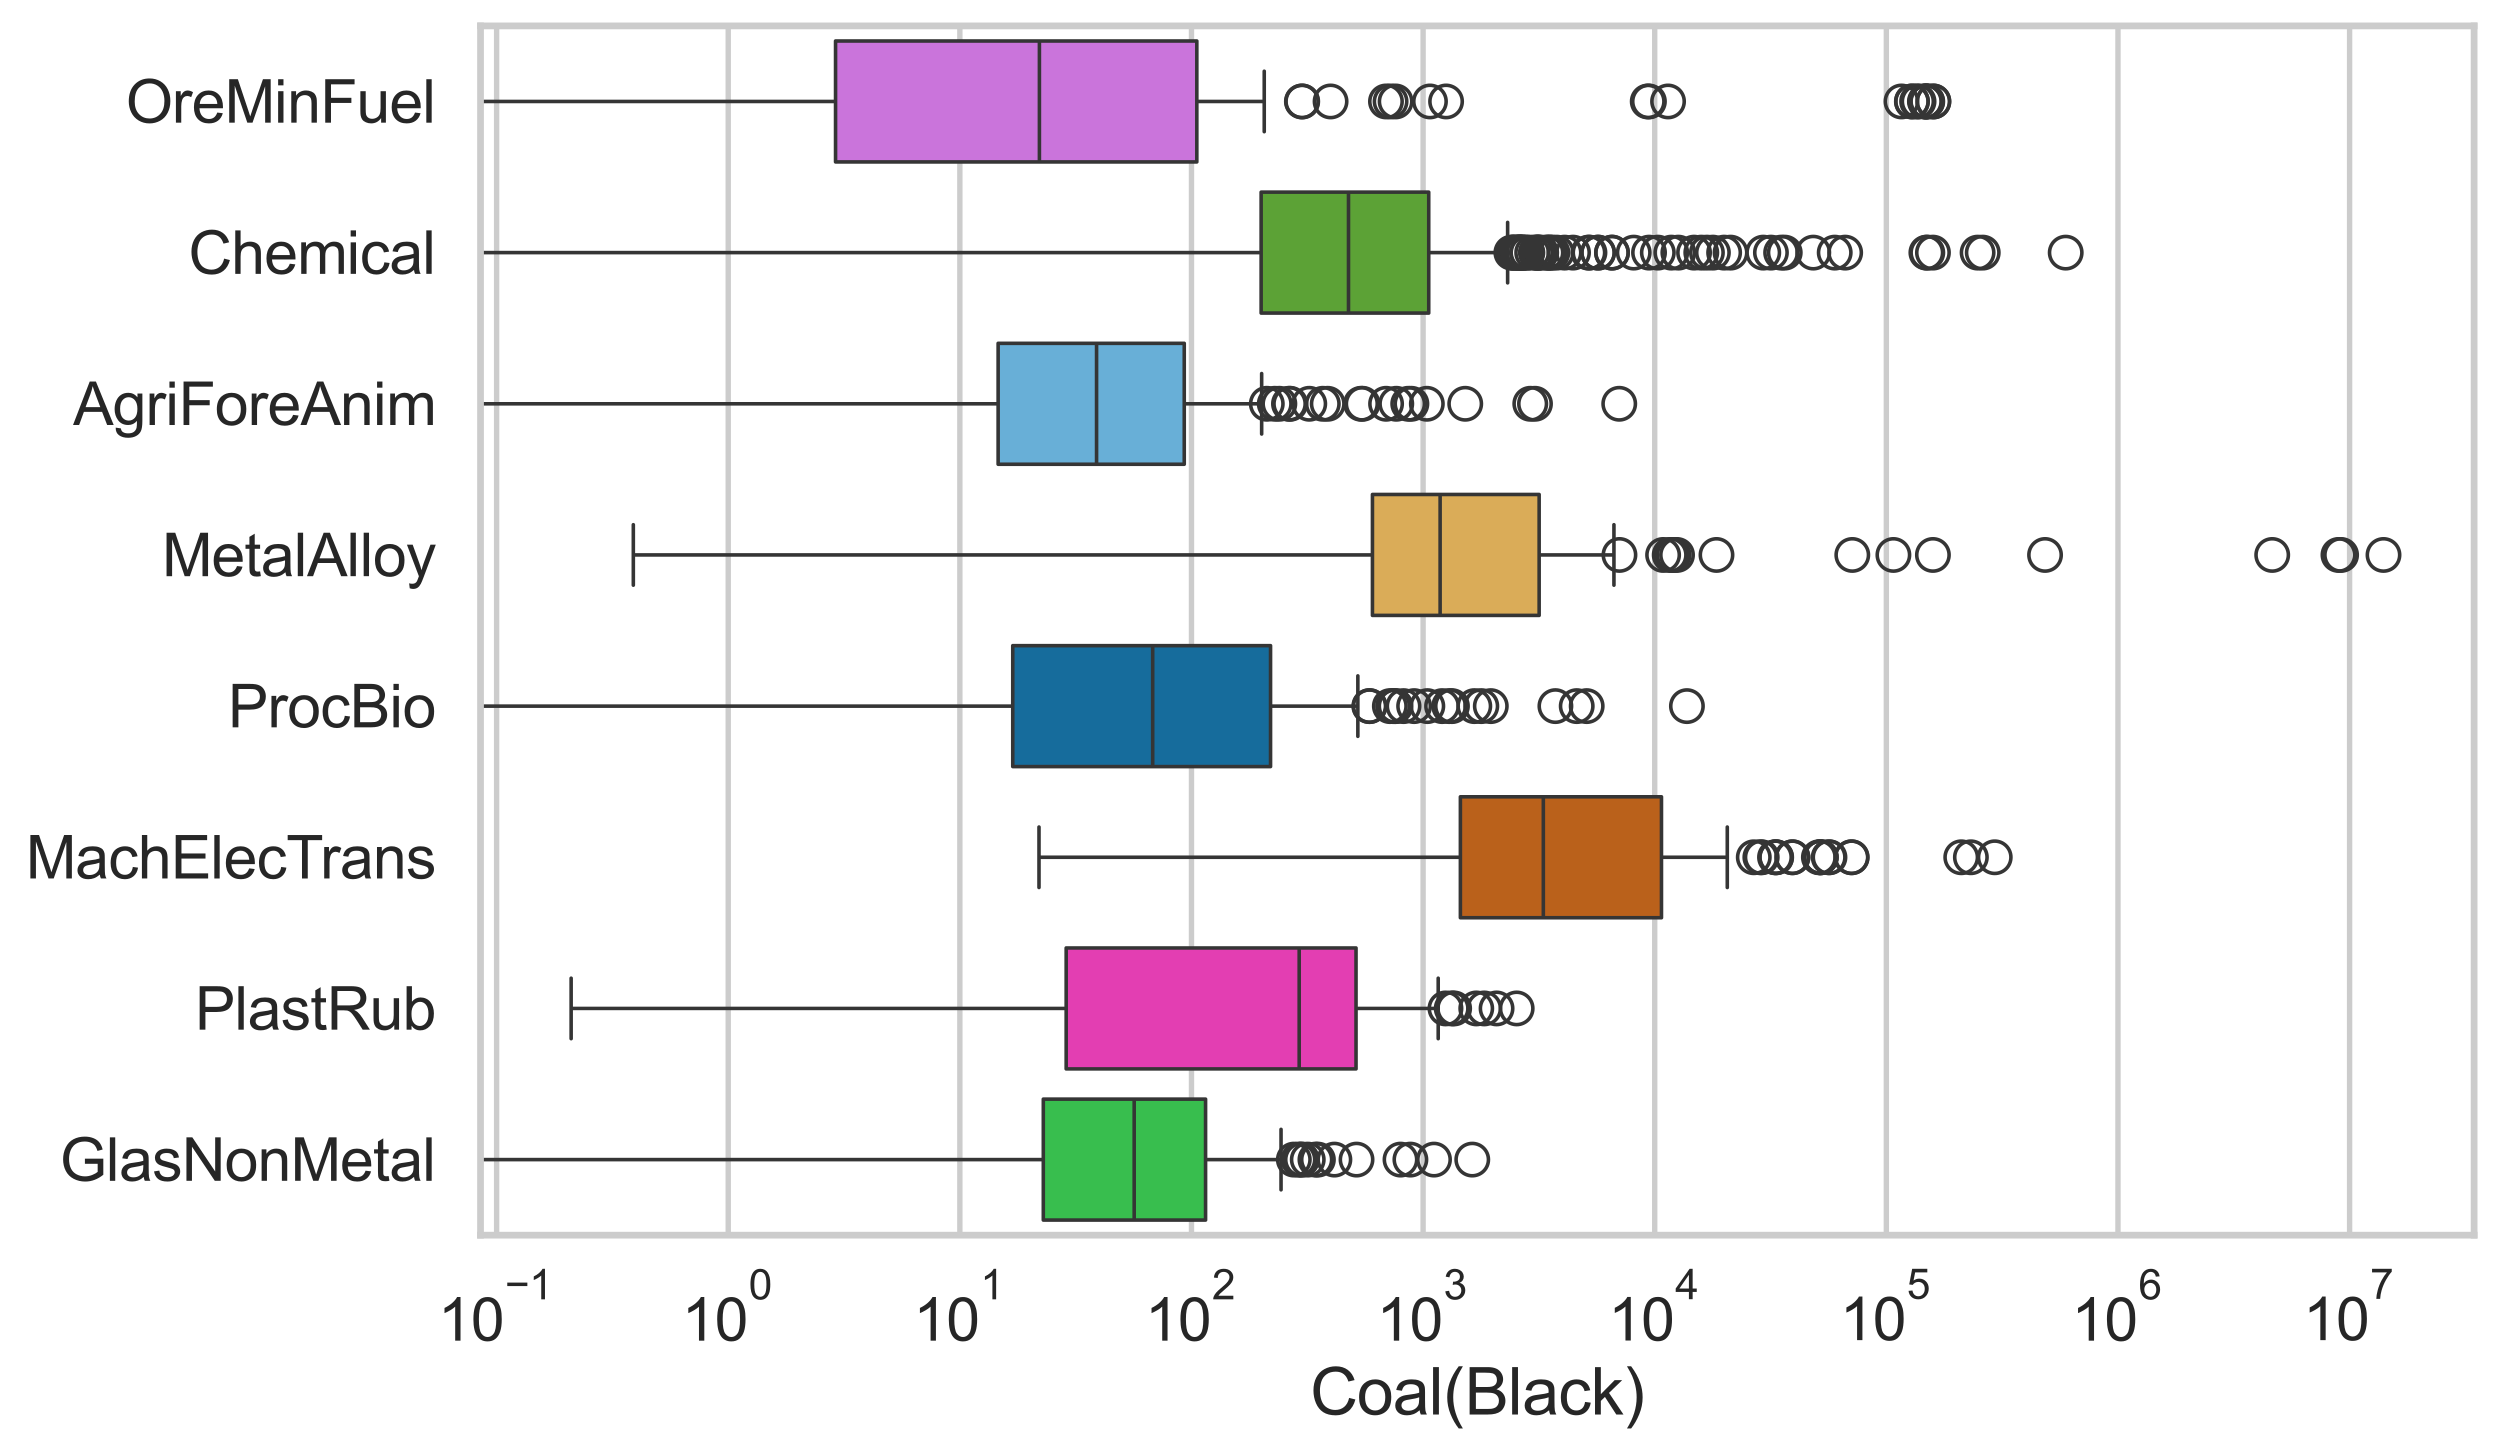 <?xml version="1.0" encoding="utf-8" standalone="no"?>
<!DOCTYPE svg PUBLIC "-//W3C//DTD SVG 1.1//EN"
  "http://www.w3.org/Graphics/SVG/1.1/DTD/svg11.dtd">
<svg xmlns:xlink="http://www.w3.org/1999/xlink" width="695.577pt" height="404.551pt" viewBox="0 0 695.577 404.551" xmlns="http://www.w3.org/2000/svg" version="1.1">
 <defs>
  <style type="text/css">*{stroke-linejoin: round; stroke-linecap: butt}</style>
 </defs>
 <g id="figure_1">
  <g id="patch_1">
   <path d="M 0 404.551 
L 695.577 404.551 
L 695.577 0 
L 0 0 
z
" style="fill: #ffffff"/>
  </g>
  <g id="axes_1">
   <g id="patch_2">
    <path d="M 133.697 343.665 
L 688.377 343.665 
L 688.377 7.2 
L 133.697 7.2 
z
" style="fill: #ffffff"/>
   </g>
   <g id="matplotlib.axis_1">
    <g id="xtick_1">
     <g id="line2d_1">
      <path d="M 138.173 343.665 
L 138.173 7.2 
" clip-path="url(#p6752326fcc)" style="fill: none; stroke: #cccccc; stroke-width: 1.5; stroke-linecap: round"/>
     </g>
     <g id="text_1">
      <!-- $\mathdefault{10^{-1}}$ -->
      <g style="fill: #262626" transform="translate(121.838 373.18) scale(0.165 -0.165)">
       <defs>
        <path id="ArialMT-31" d="M 2384 0 
L 1822 0 
L 1822 3584 
Q 1619 3391 1289 3197 
Q 959 3003 697 2906 
L 697 3450 
Q 1169 3672 1522 3987 
Q 1875 4303 2022 4600 
L 2384 4600 
L 2384 0 
z
" transform="scale(0.016)"/>
        <path id="ArialMT-30" d="M 266 2259 
Q 266 3072 433 3567 
Q 600 4063 929 4331 
Q 1259 4600 1759 4600 
Q 2128 4600 2406 4451 
Q 2684 4303 2865 4023 
Q 3047 3744 3150 3342 
Q 3253 2941 3253 2259 
Q 3253 1453 3087 958 
Q 2922 463 2592 192 
Q 2263 -78 1759 -78 
Q 1097 -78 719 397 
Q 266 969 266 2259 
z
M 844 2259 
Q 844 1131 1108 757 
Q 1372 384 1759 384 
Q 2147 384 2411 759 
Q 2675 1134 2675 2259 
Q 2675 3391 2411 3762 
Q 2147 4134 1753 4134 
Q 1366 4134 1134 3806 
Q 844 3388 844 2259 
z
" transform="scale(0.016)"/>
        <path id="ArialMT-2212" d="M 3381 1997 
L 356 1997 
L 356 2522 
L 3381 2522 
L 3381 1997 
z
" transform="scale(0.016)"/>
       </defs>
       <use xlink:href="#ArialMT-31" transform="translate(0 0.994)"/>
       <use xlink:href="#ArialMT-30" transform="translate(55.615 0.994)"/>
       <use xlink:href="#ArialMT-2212" transform="translate(112.973 70.688) scale(0.7)"/>
       <use xlink:href="#ArialMT-31" transform="translate(153.852 70.688) scale(0.7)"/>
      </g>
     </g>
    </g>
    <g id="xtick_2">
     <g id="line2d_2">
      <path d="M 202.617 343.665 
L 202.617 7.2 
" clip-path="url(#p6752326fcc)" style="fill: none; stroke: #cccccc; stroke-width: 1.5; stroke-linecap: round"/>
     </g>
     <g id="text_2">
      <!-- $\mathdefault{10^{0}}$ -->
      <g style="fill: #262626" transform="translate(189.665 373.18) scale(0.165 -0.165)">
       <use xlink:href="#ArialMT-31" transform="translate(0 0.994)"/>
       <use xlink:href="#ArialMT-30" transform="translate(55.615 0.994)"/>
       <use xlink:href="#ArialMT-30" transform="translate(112.973 70.688) scale(0.7)"/>
      </g>
     </g>
    </g>
    <g id="xtick_3">
     <g id="line2d_3">
      <path d="M 267.062 343.665 
L 267.062 7.2 
" clip-path="url(#p6752326fcc)" style="fill: none; stroke: #cccccc; stroke-width: 1.5; stroke-linecap: round"/>
     </g>
     <g id="text_3">
      <!-- $\mathdefault{10^{1}}$ -->
      <g style="fill: #262626" transform="translate(254.109 373.18) scale(0.165 -0.165)">
       <use xlink:href="#ArialMT-31" transform="translate(0 0.994)"/>
       <use xlink:href="#ArialMT-30" transform="translate(55.615 0.994)"/>
       <use xlink:href="#ArialMT-31" transform="translate(112.973 70.688) scale(0.7)"/>
      </g>
     </g>
    </g>
    <g id="xtick_4">
     <g id="line2d_4">
      <path d="M 331.506 343.665 
L 331.506 7.2 
" clip-path="url(#p6752326fcc)" style="fill: none; stroke: #cccccc; stroke-width: 1.5; stroke-linecap: round"/>
     </g>
     <g id="text_4">
      <!-- $\mathdefault{10^{2}}$ -->
      <g style="fill: #262626" transform="translate(318.554 373.18) scale(0.165 -0.165)">
       <defs>
        <path id="ArialMT-32" d="M 3222 541 
L 3222 0 
L 194 0 
Q 188 203 259 391 
Q 375 700 629 1000 
Q 884 1300 1366 1694 
Q 2113 2306 2375 2664 
Q 2638 3022 2638 3341 
Q 2638 3675 2398 3904 
Q 2159 4134 1775 4134 
Q 1369 4134 1125 3890 
Q 881 3647 878 3216 
L 300 3275 
Q 359 3922 746 4261 
Q 1134 4600 1788 4600 
Q 2447 4600 2831 4234 
Q 3216 3869 3216 3328 
Q 3216 3053 3103 2787 
Q 2991 2522 2730 2228 
Q 2469 1934 1863 1422 
Q 1356 997 1212 845 
Q 1069 694 975 541 
L 3222 541 
z
" transform="scale(0.016)"/>
       </defs>
       <use xlink:href="#ArialMT-31" transform="translate(0 0.994)"/>
       <use xlink:href="#ArialMT-30" transform="translate(55.615 0.994)"/>
       <use xlink:href="#ArialMT-32" transform="translate(112.973 70.688) scale(0.7)"/>
      </g>
     </g>
    </g>
    <g id="xtick_5">
     <g id="line2d_5">
      <path d="M 395.951 343.665 
L 395.951 7.2 
" clip-path="url(#p6752326fcc)" style="fill: none; stroke: #cccccc; stroke-width: 1.5; stroke-linecap: round"/>
     </g>
     <g id="text_5">
      <!-- $\mathdefault{10^{3}}$ -->
      <g style="fill: #262626" transform="translate(382.998 373.18) scale(0.165 -0.165)">
       <defs>
        <path id="ArialMT-33" d="M 269 1209 
L 831 1284 
Q 928 806 1161 595 
Q 1394 384 1728 384 
Q 2125 384 2398 659 
Q 2672 934 2672 1341 
Q 2672 1728 2419 1979 
Q 2166 2231 1775 2231 
Q 1616 2231 1378 2169 
L 1441 2663 
Q 1497 2656 1531 2656 
Q 1891 2656 2178 2843 
Q 2466 3031 2466 3422 
Q 2466 3731 2256 3934 
Q 2047 4138 1716 4138 
Q 1388 4138 1169 3931 
Q 950 3725 888 3313 
L 325 3413 
Q 428 3978 793 4289 
Q 1159 4600 1703 4600 
Q 2078 4600 2393 4439 
Q 2709 4278 2876 4000 
Q 3044 3722 3044 3409 
Q 3044 3113 2884 2869 
Q 2725 2625 2413 2481 
Q 2819 2388 3044 2092 
Q 3269 1797 3269 1353 
Q 3269 753 2831 336 
Q 2394 -81 1725 -81 
Q 1122 -81 723 278 
Q 325 638 269 1209 
z
" transform="scale(0.016)"/>
       </defs>
       <use xlink:href="#ArialMT-31" transform="translate(0 0.994)"/>
       <use xlink:href="#ArialMT-30" transform="translate(55.615 0.994)"/>
       <use xlink:href="#ArialMT-33" transform="translate(112.973 70.688) scale(0.7)"/>
      </g>
     </g>
    </g>
    <g id="xtick_6">
     <g id="line2d_6">
      <path d="M 460.395 343.665 
L 460.395 7.2 
" clip-path="url(#p6752326fcc)" style="fill: none; stroke: #cccccc; stroke-width: 1.5; stroke-linecap: round"/>
     </g>
     <g id="text_6">
      <!-- $\mathdefault{10^{4}}$ -->
      <g style="fill: #262626" transform="translate(447.443 373.015) scale(0.165 -0.165)">
       <defs>
        <path id="ArialMT-34" d="M 2069 0 
L 2069 1097 
L 81 1097 
L 81 1613 
L 2172 4581 
L 2631 4581 
L 2631 1613 
L 3250 1613 
L 3250 1097 
L 2631 1097 
L 2631 0 
L 2069 0 
z
M 2069 1613 
L 2069 3678 
L 634 1613 
L 2069 1613 
z
" transform="scale(0.016)"/>
       </defs>
       <use xlink:href="#ArialMT-31" transform="translate(0 0.202)"/>
       <use xlink:href="#ArialMT-30" transform="translate(55.615 0.202)"/>
       <use xlink:href="#ArialMT-34" transform="translate(112.973 69.895) scale(0.7)"/>
      </g>
     </g>
    </g>
    <g id="xtick_7">
     <g id="line2d_7">
      <path d="M 524.84 343.665 
L 524.84 7.2 
" clip-path="url(#p6752326fcc)" style="fill: none; stroke: #cccccc; stroke-width: 1.5; stroke-linecap: round"/>
     </g>
     <g id="text_7">
      <!-- $\mathdefault{10^{5}}$ -->
      <g style="fill: #262626" transform="translate(511.887 373.015) scale(0.165 -0.165)">
       <defs>
        <path id="ArialMT-35" d="M 266 1200 
L 856 1250 
Q 922 819 1161 601 
Q 1400 384 1738 384 
Q 2144 384 2425 690 
Q 2706 997 2706 1503 
Q 2706 1984 2436 2262 
Q 2166 2541 1728 2541 
Q 1456 2541 1237 2417 
Q 1019 2294 894 2097 
L 366 2166 
L 809 4519 
L 3088 4519 
L 3088 3981 
L 1259 3981 
L 1013 2750 
Q 1425 3038 1878 3038 
Q 2478 3038 2890 2622 
Q 3303 2206 3303 1553 
Q 3303 931 2941 478 
Q 2500 -78 1738 -78 
Q 1113 -78 717 272 
Q 322 622 266 1200 
z
" transform="scale(0.016)"/>
       </defs>
       <use xlink:href="#ArialMT-31" transform="translate(0 0.88)"/>
       <use xlink:href="#ArialMT-30" transform="translate(55.615 0.88)"/>
       <use xlink:href="#ArialMT-35" transform="translate(112.973 70.573) scale(0.7)"/>
      </g>
     </g>
    </g>
    <g id="xtick_8">
     <g id="line2d_8">
      <path d="M 589.285 343.665 
L 589.285 7.2 
" clip-path="url(#p6752326fcc)" style="fill: none; stroke: #cccccc; stroke-width: 1.5; stroke-linecap: round"/>
     </g>
     <g id="text_8">
      <!-- $\mathdefault{10^{6}}$ -->
      <g style="fill: #262626" transform="translate(576.332 373.18) scale(0.165 -0.165)">
       <defs>
        <path id="ArialMT-36" d="M 3184 3459 
L 2625 3416 
Q 2550 3747 2413 3897 
Q 2184 4138 1850 4138 
Q 1581 4138 1378 3988 
Q 1113 3794 959 3422 
Q 806 3050 800 2363 
Q 1003 2672 1297 2822 
Q 1591 2972 1913 2972 
Q 2475 2972 2870 2558 
Q 3266 2144 3266 1488 
Q 3266 1056 3080 686 
Q 2894 316 2569 119 
Q 2244 -78 1831 -78 
Q 1128 -78 684 439 
Q 241 956 241 2144 
Q 241 3472 731 4075 
Q 1159 4600 1884 4600 
Q 2425 4600 2770 4297 
Q 3116 3994 3184 3459 
z
M 888 1484 
Q 888 1194 1011 928 
Q 1134 663 1356 523 
Q 1578 384 1822 384 
Q 2178 384 2434 671 
Q 2691 959 2691 1453 
Q 2691 1928 2437 2201 
Q 2184 2475 1800 2475 
Q 1419 2475 1153 2201 
Q 888 1928 888 1484 
z
" transform="scale(0.016)"/>
       </defs>
       <use xlink:href="#ArialMT-31" transform="translate(0 0.994)"/>
       <use xlink:href="#ArialMT-30" transform="translate(55.615 0.994)"/>
       <use xlink:href="#ArialMT-36" transform="translate(112.973 70.688) scale(0.7)"/>
      </g>
     </g>
    </g>
    <g id="xtick_9">
     <g id="line2d_9">
      <path d="M 653.729 343.665 
L 653.729 7.2 
" clip-path="url(#p6752326fcc)" style="fill: none; stroke: #cccccc; stroke-width: 1.5; stroke-linecap: round"/>
     </g>
     <g id="text_9">
      <!-- $\mathdefault{10^{7}}$ -->
      <g style="fill: #262626" transform="translate(640.777 373.015) scale(0.165 -0.165)">
       <defs>
        <path id="ArialMT-37" d="M 303 3981 
L 303 4522 
L 3269 4522 
L 3269 4084 
Q 2831 3619 2401 2847 
Q 1972 2075 1738 1259 
Q 1569 684 1522 0 
L 944 0 
Q 953 541 1156 1306 
Q 1359 2072 1739 2783 
Q 2119 3494 2547 3981 
L 303 3981 
z
" transform="scale(0.016)"/>
       </defs>
       <use xlink:href="#ArialMT-31" transform="translate(0 0.847)"/>
       <use xlink:href="#ArialMT-30" transform="translate(55.615 0.847)"/>
       <use xlink:href="#ArialMT-37" transform="translate(112.973 70.541) scale(0.7)"/>
      </g>
     </g>
    </g>
    <g id="xtick_10"/>
    <g id="xtick_11"/>
    <g id="xtick_12"/>
    <g id="xtick_13"/>
    <g id="xtick_14"/>
    <g id="xtick_15"/>
    <g id="xtick_16"/>
    <g id="xtick_17"/>
    <g id="xtick_18"/>
    <g id="xtick_19"/>
    <g id="xtick_20"/>
    <g id="xtick_21"/>
    <g id="xtick_22"/>
    <g id="xtick_23"/>
    <g id="xtick_24"/>
    <g id="xtick_25"/>
    <g id="xtick_26"/>
    <g id="xtick_27"/>
    <g id="xtick_28"/>
    <g id="xtick_29"/>
    <g id="xtick_30"/>
    <g id="xtick_31"/>
    <g id="xtick_32"/>
    <g id="xtick_33"/>
    <g id="xtick_34"/>
    <g id="xtick_35"/>
    <g id="xtick_36"/>
    <g id="xtick_37"/>
    <g id="xtick_38"/>
    <g id="xtick_39"/>
    <g id="xtick_40"/>
    <g id="xtick_41"/>
    <g id="xtick_42"/>
    <g id="xtick_43"/>
    <g id="xtick_44"/>
    <g id="xtick_45"/>
    <g id="xtick_46"/>
    <g id="xtick_47"/>
    <g id="xtick_48"/>
    <g id="xtick_49"/>
    <g id="xtick_50"/>
    <g id="xtick_51"/>
    <g id="xtick_52"/>
    <g id="xtick_53"/>
    <g id="xtick_54"/>
    <g id="xtick_55"/>
    <g id="xtick_56"/>
    <g id="xtick_57"/>
    <g id="xtick_58"/>
    <g id="xtick_59"/>
    <g id="xtick_60"/>
    <g id="xtick_61"/>
    <g id="xtick_62"/>
    <g id="xtick_63"/>
    <g id="xtick_64"/>
    <g id="xtick_65"/>
    <g id="xtick_66"/>
    <g id="xtick_67"/>
    <g id="xtick_68"/>
    <g id="xtick_69"/>
    <g id="xtick_70"/>
    <g id="xtick_71"/>
    <g id="xtick_72"/>
    <g id="xtick_73"/>
    <g id="xtick_74"/>
    <g id="xtick_75"/>
    <g id="xtick_76"/>
    <g id="text_10">
     <!-- Coal(Black) -->
     <g style="fill: #262626" transform="translate(364.527 393.563) scale(0.18 -0.18)">
      <defs>
       <path id="ArialMT-43" d="M 3763 1606 
L 4369 1453 
Q 4178 706 3683 314 
Q 3188 -78 2472 -78 
Q 1731 -78 1267 223 
Q 803 525 561 1097 
Q 319 1669 319 2325 
Q 319 3041 592 3573 
Q 866 4106 1370 4382 
Q 1875 4659 2481 4659 
Q 3169 4659 3637 4309 
Q 4106 3959 4291 3325 
L 3694 3184 
Q 3534 3684 3231 3912 
Q 2928 4141 2469 4141 
Q 1941 4141 1586 3887 
Q 1231 3634 1087 3207 
Q 944 2781 944 2328 
Q 944 1744 1114 1308 
Q 1284 872 1643 656 
Q 2003 441 2422 441 
Q 2931 441 3284 734 
Q 3638 1028 3763 1606 
z
" transform="scale(0.016)"/>
       <path id="ArialMT-6f" d="M 213 1659 
Q 213 2581 725 3025 
Q 1153 3394 1769 3394 
Q 2453 3394 2887 2945 
Q 3322 2497 3322 1706 
Q 3322 1066 3130 698 
Q 2938 331 2570 128 
Q 2203 -75 1769 -75 
Q 1072 -75 642 372 
Q 213 819 213 1659 
z
M 791 1659 
Q 791 1022 1069 705 
Q 1347 388 1769 388 
Q 2188 388 2466 706 
Q 2744 1025 2744 1678 
Q 2744 2294 2464 2611 
Q 2184 2928 1769 2928 
Q 1347 2928 1069 2612 
Q 791 2297 791 1659 
z
" transform="scale(0.016)"/>
       <path id="ArialMT-61" d="M 2588 409 
Q 2275 144 1986 34 
Q 1697 -75 1366 -75 
Q 819 -75 525 192 
Q 231 459 231 875 
Q 231 1119 342 1320 
Q 453 1522 633 1644 
Q 813 1766 1038 1828 
Q 1203 1872 1538 1913 
Q 2219 1994 2541 2106 
Q 2544 2222 2544 2253 
Q 2544 2597 2384 2738 
Q 2169 2928 1744 2928 
Q 1347 2928 1158 2789 
Q 969 2650 878 2297 
L 328 2372 
Q 403 2725 575 2942 
Q 747 3159 1072 3276 
Q 1397 3394 1825 3394 
Q 2250 3394 2515 3294 
Q 2781 3194 2906 3042 
Q 3031 2891 3081 2659 
Q 3109 2516 3109 2141 
L 3109 1391 
Q 3109 606 3145 398 
Q 3181 191 3288 0 
L 2700 0 
Q 2613 175 2588 409 
z
M 2541 1666 
Q 2234 1541 1622 1453 
Q 1275 1403 1131 1340 
Q 988 1278 909 1158 
Q 831 1038 831 891 
Q 831 666 1001 516 
Q 1172 366 1500 366 
Q 1825 366 2078 508 
Q 2331 650 2450 897 
Q 2541 1088 2541 1459 
L 2541 1666 
z
" transform="scale(0.016)"/>
       <path id="ArialMT-6c" d="M 409 0 
L 409 4581 
L 972 4581 
L 972 0 
L 409 0 
z
" transform="scale(0.016)"/>
       <path id="ArialMT-28" d="M 1497 -1347 
Q 1031 -759 709 28 
Q 388 816 388 1659 
Q 388 2403 628 3084 
Q 909 3875 1497 4659 
L 1900 4659 
Q 1522 4009 1400 3731 
Q 1209 3300 1100 2831 
Q 966 2247 966 1656 
Q 966 153 1900 -1347 
L 1497 -1347 
z
" transform="scale(0.016)"/>
       <path id="ArialMT-42" d="M 469 0 
L 469 4581 
L 2188 4581 
Q 2713 4581 3030 4442 
Q 3347 4303 3526 4014 
Q 3706 3725 3706 3409 
Q 3706 3116 3547 2856 
Q 3388 2597 3066 2438 
Q 3481 2316 3704 2022 
Q 3928 1728 3928 1328 
Q 3928 1006 3792 729 
Q 3656 453 3456 303 
Q 3256 153 2954 76 
Q 2653 0 2216 0 
L 469 0 
z
M 1075 2656 
L 2066 2656 
Q 2469 2656 2644 2709 
Q 2875 2778 2992 2937 
Q 3109 3097 3109 3338 
Q 3109 3566 3000 3739 
Q 2891 3913 2687 3977 
Q 2484 4041 1991 4041 
L 1075 4041 
L 1075 2656 
z
M 1075 541 
L 2216 541 
Q 2509 541 2628 563 
Q 2838 600 2978 687 
Q 3119 775 3209 942 
Q 3300 1109 3300 1328 
Q 3300 1584 3169 1773 
Q 3038 1963 2805 2039 
Q 2572 2116 2134 2116 
L 1075 2116 
L 1075 541 
z
" transform="scale(0.016)"/>
       <path id="ArialMT-63" d="M 2588 1216 
L 3141 1144 
Q 3050 572 2676 248 
Q 2303 -75 1759 -75 
Q 1078 -75 664 370 
Q 250 816 250 1647 
Q 250 2184 428 2587 
Q 606 2991 970 3192 
Q 1334 3394 1763 3394 
Q 2303 3394 2647 3120 
Q 2991 2847 3088 2344 
L 2541 2259 
Q 2463 2594 2264 2762 
Q 2066 2931 1784 2931 
Q 1359 2931 1093 2626 
Q 828 2322 828 1663 
Q 828 994 1084 691 
Q 1341 388 1753 388 
Q 2084 388 2306 591 
Q 2528 794 2588 1216 
z
" transform="scale(0.016)"/>
       <path id="ArialMT-6b" d="M 425 0 
L 425 4581 
L 988 4581 
L 988 1969 
L 2319 3319 
L 3047 3319 
L 1778 2088 
L 3175 0 
L 2481 0 
L 1384 1697 
L 988 1316 
L 988 0 
L 425 0 
z
" transform="scale(0.016)"/>
       <path id="ArialMT-29" d="M 791 -1347 
L 388 -1347 
Q 1322 153 1322 1656 
Q 1322 2244 1188 2822 
Q 1081 3291 891 3722 
Q 769 4003 388 4659 
L 791 4659 
Q 1378 3875 1659 3084 
Q 1900 2403 1900 1659 
Q 1900 816 1576 28 
Q 1253 -759 791 -1347 
z
" transform="scale(0.016)"/>
      </defs>
      <use xlink:href="#ArialMT-43"/>
      <use xlink:href="#ArialMT-6f" transform="translate(72.217 0)"/>
      <use xlink:href="#ArialMT-61" transform="translate(127.832 0)"/>
      <use xlink:href="#ArialMT-6c" transform="translate(183.447 0)"/>
      <use xlink:href="#ArialMT-28" transform="translate(205.664 0)"/>
      <use xlink:href="#ArialMT-42" transform="translate(238.965 0)"/>
      <use xlink:href="#ArialMT-6c" transform="translate(305.664 0)"/>
      <use xlink:href="#ArialMT-61" transform="translate(327.881 0)"/>
      <use xlink:href="#ArialMT-63" transform="translate(383.496 0)"/>
      <use xlink:href="#ArialMT-6b" transform="translate(433.496 0)"/>
      <use xlink:href="#ArialMT-29" transform="translate(483.496 0)"/>
     </g>
    </g>
   </g>
   <g id="matplotlib.axis_2">
    <g id="ytick_1">
     <g id="text_11">
      <!-- OreMinFuel -->
      <g style="fill: #262626" transform="translate(35.013 34.134) scale(0.165 -0.165)">
       <defs>
        <path id="ArialMT-4f" d="M 309 2231 
Q 309 3372 921 4017 
Q 1534 4663 2503 4663 
Q 3138 4663 3647 4359 
Q 4156 4056 4423 3514 
Q 4691 2972 4691 2284 
Q 4691 1588 4409 1038 
Q 4128 488 3612 205 
Q 3097 -78 2500 -78 
Q 1853 -78 1343 234 
Q 834 547 571 1087 
Q 309 1628 309 2231 
z
M 934 2222 
Q 934 1394 1379 917 
Q 1825 441 2497 441 
Q 3181 441 3623 922 
Q 4066 1403 4066 2288 
Q 4066 2847 3877 3264 
Q 3688 3681 3323 3911 
Q 2959 4141 2506 4141 
Q 1863 4141 1398 3698 
Q 934 3256 934 2222 
z
" transform="scale(0.016)"/>
        <path id="ArialMT-72" d="M 416 0 
L 416 3319 
L 922 3319 
L 922 2816 
Q 1116 3169 1280 3281 
Q 1444 3394 1641 3394 
Q 1925 3394 2219 3213 
L 2025 2691 
Q 1819 2813 1613 2813 
Q 1428 2813 1281 2702 
Q 1134 2591 1072 2394 
Q 978 2094 978 1738 
L 978 0 
L 416 0 
z
" transform="scale(0.016)"/>
        <path id="ArialMT-65" d="M 2694 1069 
L 3275 997 
Q 3138 488 2766 206 
Q 2394 -75 1816 -75 
Q 1088 -75 661 373 
Q 234 822 234 1631 
Q 234 2469 665 2931 
Q 1097 3394 1784 3394 
Q 2450 3394 2872 2941 
Q 3294 2488 3294 1666 
Q 3294 1616 3291 1516 
L 816 1516 
Q 847 969 1125 678 
Q 1403 388 1819 388 
Q 2128 388 2347 550 
Q 2566 713 2694 1069 
z
M 847 1978 
L 2700 1978 
Q 2663 2397 2488 2606 
Q 2219 2931 1791 2931 
Q 1403 2931 1139 2672 
Q 875 2413 847 1978 
z
" transform="scale(0.016)"/>
        <path id="ArialMT-4d" d="M 475 0 
L 475 4581 
L 1388 4581 
L 2472 1338 
Q 2622 884 2691 659 
Q 2769 909 2934 1394 
L 4031 4581 
L 4847 4581 
L 4847 0 
L 4263 0 
L 4263 3834 
L 2931 0 
L 2384 0 
L 1059 3900 
L 1059 0 
L 475 0 
z
" transform="scale(0.016)"/>
        <path id="ArialMT-69" d="M 425 3934 
L 425 4581 
L 988 4581 
L 988 3934 
L 425 3934 
z
M 425 0 
L 425 3319 
L 988 3319 
L 988 0 
L 425 0 
z
" transform="scale(0.016)"/>
        <path id="ArialMT-6e" d="M 422 0 
L 422 3319 
L 928 3319 
L 928 2847 
Q 1294 3394 1984 3394 
Q 2284 3394 2536 3286 
Q 2788 3178 2913 3003 
Q 3038 2828 3088 2588 
Q 3119 2431 3119 2041 
L 3119 0 
L 2556 0 
L 2556 2019 
Q 2556 2363 2490 2533 
Q 2425 2703 2258 2804 
Q 2091 2906 1866 2906 
Q 1506 2906 1245 2678 
Q 984 2450 984 1813 
L 984 0 
L 422 0 
z
" transform="scale(0.016)"/>
        <path id="ArialMT-46" d="M 525 0 
L 525 4581 
L 3616 4581 
L 3616 4041 
L 1131 4041 
L 1131 2622 
L 3281 2622 
L 3281 2081 
L 1131 2081 
L 1131 0 
L 525 0 
z
" transform="scale(0.016)"/>
        <path id="ArialMT-75" d="M 2597 0 
L 2597 488 
Q 2209 -75 1544 -75 
Q 1250 -75 995 37 
Q 741 150 617 320 
Q 494 491 444 738 
Q 409 903 409 1263 
L 409 3319 
L 972 3319 
L 972 1478 
Q 972 1038 1006 884 
Q 1059 663 1231 536 
Q 1403 409 1656 409 
Q 1909 409 2131 539 
Q 2353 669 2445 892 
Q 2538 1116 2538 1541 
L 2538 3319 
L 3100 3319 
L 3100 0 
L 2597 0 
z
" transform="scale(0.016)"/>
       </defs>
       <use xlink:href="#ArialMT-4f"/>
       <use xlink:href="#ArialMT-72" transform="translate(77.783 0)"/>
       <use xlink:href="#ArialMT-65" transform="translate(111.084 0)"/>
       <use xlink:href="#ArialMT-4d" transform="translate(166.699 0)"/>
       <use xlink:href="#ArialMT-69" transform="translate(250 0)"/>
       <use xlink:href="#ArialMT-6e" transform="translate(272.217 0)"/>
       <use xlink:href="#ArialMT-46" transform="translate(327.832 0)"/>
       <use xlink:href="#ArialMT-75" transform="translate(388.916 0)"/>
       <use xlink:href="#ArialMT-65" transform="translate(444.531 0)"/>
       <use xlink:href="#ArialMT-6c" transform="translate(500.146 0)"/>
      </g>
     </g>
    </g>
    <g id="ytick_2">
     <g id="text_12">
      <!-- Chemical -->
      <g style="fill: #262626" transform="translate(52.428 76.192) scale(0.165 -0.165)">
       <defs>
        <path id="ArialMT-68" d="M 422 0 
L 422 4581 
L 984 4581 
L 984 2938 
Q 1378 3394 1978 3394 
Q 2347 3394 2619 3248 
Q 2891 3103 3008 2847 
Q 3125 2591 3125 2103 
L 3125 0 
L 2563 0 
L 2563 2103 
Q 2563 2525 2380 2717 
Q 2197 2909 1863 2909 
Q 1613 2909 1392 2779 
Q 1172 2650 1078 2428 
Q 984 2206 984 1816 
L 984 0 
L 422 0 
z
" transform="scale(0.016)"/>
        <path id="ArialMT-6d" d="M 422 0 
L 422 3319 
L 925 3319 
L 925 2853 
Q 1081 3097 1340 3245 
Q 1600 3394 1931 3394 
Q 2300 3394 2536 3241 
Q 2772 3088 2869 2813 
Q 3263 3394 3894 3394 
Q 4388 3394 4653 3120 
Q 4919 2847 4919 2278 
L 4919 0 
L 4359 0 
L 4359 2091 
Q 4359 2428 4304 2576 
Q 4250 2725 4106 2815 
Q 3963 2906 3769 2906 
Q 3419 2906 3187 2673 
Q 2956 2441 2956 1928 
L 2956 0 
L 2394 0 
L 2394 2156 
Q 2394 2531 2256 2718 
Q 2119 2906 1806 2906 
Q 1569 2906 1367 2781 
Q 1166 2656 1075 2415 
Q 984 2175 984 1722 
L 984 0 
L 422 0 
z
" transform="scale(0.016)"/>
       </defs>
       <use xlink:href="#ArialMT-43"/>
       <use xlink:href="#ArialMT-68" transform="translate(72.217 0)"/>
       <use xlink:href="#ArialMT-65" transform="translate(127.832 0)"/>
       <use xlink:href="#ArialMT-6d" transform="translate(183.447 0)"/>
       <use xlink:href="#ArialMT-69" transform="translate(266.748 0)"/>
       <use xlink:href="#ArialMT-63" transform="translate(288.965 0)"/>
       <use xlink:href="#ArialMT-61" transform="translate(338.965 0)"/>
       <use xlink:href="#ArialMT-6c" transform="translate(394.58 0)"/>
      </g>
     </g>
    </g>
    <g id="ytick_3">
     <g id="text_13">
      <!-- AgriForeAnim -->
      <g style="fill: #262626" transform="translate(20.341 118.25) scale(0.165 -0.165)">
       <defs>
        <path id="ArialMT-41" d="M -9 0 
L 1750 4581 
L 2403 4581 
L 4278 0 
L 3588 0 
L 3053 1388 
L 1138 1388 
L 634 0 
L -9 0 
z
M 1313 1881 
L 2866 1881 
L 2388 3150 
Q 2169 3728 2063 4100 
Q 1975 3659 1816 3225 
L 1313 1881 
z
" transform="scale(0.016)"/>
        <path id="ArialMT-67" d="M 319 -275 
L 866 -356 
Q 900 -609 1056 -725 
Q 1266 -881 1628 -881 
Q 2019 -881 2231 -725 
Q 2444 -569 2519 -288 
Q 2563 -116 2559 434 
Q 2191 0 1641 0 
Q 956 0 581 494 
Q 206 988 206 1678 
Q 206 2153 378 2554 
Q 550 2956 876 3175 
Q 1203 3394 1644 3394 
Q 2231 3394 2613 2919 
L 2613 3319 
L 3131 3319 
L 3131 450 
Q 3131 -325 2973 -648 
Q 2816 -972 2473 -1159 
Q 2131 -1347 1631 -1347 
Q 1038 -1347 672 -1080 
Q 306 -813 319 -275 
z
M 784 1719 
Q 784 1066 1043 766 
Q 1303 466 1694 466 
Q 2081 466 2343 764 
Q 2606 1063 2606 1700 
Q 2606 2309 2336 2618 
Q 2066 2928 1684 2928 
Q 1309 2928 1046 2623 
Q 784 2319 784 1719 
z
" transform="scale(0.016)"/>
       </defs>
       <use xlink:href="#ArialMT-41"/>
       <use xlink:href="#ArialMT-67" transform="translate(66.699 0)"/>
       <use xlink:href="#ArialMT-72" transform="translate(122.314 0)"/>
       <use xlink:href="#ArialMT-69" transform="translate(155.615 0)"/>
       <use xlink:href="#ArialMT-46" transform="translate(177.832 0)"/>
       <use xlink:href="#ArialMT-6f" transform="translate(238.916 0)"/>
       <use xlink:href="#ArialMT-72" transform="translate(294.531 0)"/>
       <use xlink:href="#ArialMT-65" transform="translate(327.832 0)"/>
       <use xlink:href="#ArialMT-41" transform="translate(383.447 0)"/>
       <use xlink:href="#ArialMT-6e" transform="translate(450.146 0)"/>
       <use xlink:href="#ArialMT-69" transform="translate(505.762 0)"/>
       <use xlink:href="#ArialMT-6d" transform="translate(527.979 0)"/>
      </g>
     </g>
    </g>
    <g id="ytick_4">
     <g id="text_14">
      <!-- MetalAlloy -->
      <g style="fill: #262626" transform="translate(45.088 160.308) scale(0.165 -0.165)">
       <defs>
        <path id="ArialMT-74" d="M 1650 503 
L 1731 6 
Q 1494 -44 1306 -44 
Q 1000 -44 831 53 
Q 663 150 594 308 
Q 525 466 525 972 
L 525 2881 
L 113 2881 
L 113 3319 
L 525 3319 
L 525 4141 
L 1084 4478 
L 1084 3319 
L 1650 3319 
L 1650 2881 
L 1084 2881 
L 1084 941 
Q 1084 700 1114 631 
Q 1144 563 1211 522 
Q 1278 481 1403 481 
Q 1497 481 1650 503 
z
" transform="scale(0.016)"/>
        <path id="ArialMT-79" d="M 397 -1278 
L 334 -750 
Q 519 -800 656 -800 
Q 844 -800 956 -737 
Q 1069 -675 1141 -563 
Q 1194 -478 1313 -144 
Q 1328 -97 1363 -6 
L 103 3319 
L 709 3319 
L 1400 1397 
Q 1534 1031 1641 628 
Q 1738 1016 1872 1384 
L 2581 3319 
L 3144 3319 
L 1881 -56 
Q 1678 -603 1566 -809 
Q 1416 -1088 1222 -1217 
Q 1028 -1347 759 -1347 
Q 597 -1347 397 -1278 
z
" transform="scale(0.016)"/>
       </defs>
       <use xlink:href="#ArialMT-4d"/>
       <use xlink:href="#ArialMT-65" transform="translate(83.301 0)"/>
       <use xlink:href="#ArialMT-74" transform="translate(138.916 0)"/>
       <use xlink:href="#ArialMT-61" transform="translate(166.699 0)"/>
       <use xlink:href="#ArialMT-6c" transform="translate(222.314 0)"/>
       <use xlink:href="#ArialMT-41" transform="translate(244.531 0)"/>
       <use xlink:href="#ArialMT-6c" transform="translate(311.23 0)"/>
       <use xlink:href="#ArialMT-6c" transform="translate(333.447 0)"/>
       <use xlink:href="#ArialMT-6f" transform="translate(355.664 0)"/>
       <use xlink:href="#ArialMT-79" transform="translate(411.279 0)"/>
      </g>
     </g>
    </g>
    <g id="ytick_5">
     <g id="text_15">
      <!-- ProcBio -->
      <g style="fill: #262626" transform="translate(63.424 202.366) scale(0.165 -0.165)">
       <defs>
        <path id="ArialMT-50" d="M 494 0 
L 494 4581 
L 2222 4581 
Q 2678 4581 2919 4538 
Q 3256 4481 3484 4323 
Q 3713 4166 3852 3881 
Q 3991 3597 3991 3256 
Q 3991 2672 3619 2267 
Q 3247 1863 2275 1863 
L 1100 1863 
L 1100 0 
L 494 0 
z
M 1100 2403 
L 2284 2403 
Q 2872 2403 3119 2622 
Q 3366 2841 3366 3238 
Q 3366 3525 3220 3729 
Q 3075 3934 2838 4000 
Q 2684 4041 2272 4041 
L 1100 4041 
L 1100 2403 
z
" transform="scale(0.016)"/>
       </defs>
       <use xlink:href="#ArialMT-50"/>
       <use xlink:href="#ArialMT-72" transform="translate(66.699 0)"/>
       <use xlink:href="#ArialMT-6f" transform="translate(100 0)"/>
       <use xlink:href="#ArialMT-63" transform="translate(155.615 0)"/>
       <use xlink:href="#ArialMT-42" transform="translate(205.615 0)"/>
       <use xlink:href="#ArialMT-69" transform="translate(272.314 0)"/>
       <use xlink:href="#ArialMT-6f" transform="translate(294.531 0)"/>
      </g>
     </g>
    </g>
    <g id="ytick_6">
     <g id="text_16">
      <!-- MachElecTrans -->
      <g style="fill: #262626" transform="translate(7.2 244.425) scale(0.165 -0.165)">
       <defs>
        <path id="ArialMT-45" d="M 506 0 
L 506 4581 
L 3819 4581 
L 3819 4041 
L 1113 4041 
L 1113 2638 
L 3647 2638 
L 3647 2100 
L 1113 2100 
L 1113 541 
L 3925 541 
L 3925 0 
L 506 0 
z
" transform="scale(0.016)"/>
        <path id="ArialMT-54" d="M 1659 0 
L 1659 4041 
L 150 4041 
L 150 4581 
L 3781 4581 
L 3781 4041 
L 2266 4041 
L 2266 0 
L 1659 0 
z
" transform="scale(0.016)"/>
        <path id="ArialMT-73" d="M 197 991 
L 753 1078 
Q 800 744 1014 566 
Q 1228 388 1613 388 
Q 2000 388 2187 545 
Q 2375 703 2375 916 
Q 2375 1106 2209 1216 
Q 2094 1291 1634 1406 
Q 1016 1563 777 1677 
Q 538 1791 414 1992 
Q 291 2194 291 2438 
Q 291 2659 392 2848 
Q 494 3038 669 3163 
Q 800 3259 1026 3326 
Q 1253 3394 1513 3394 
Q 1903 3394 2198 3281 
Q 2494 3169 2634 2976 
Q 2775 2784 2828 2463 
L 2278 2388 
Q 2241 2644 2061 2787 
Q 1881 2931 1553 2931 
Q 1166 2931 1000 2803 
Q 834 2675 834 2503 
Q 834 2394 903 2306 
Q 972 2216 1119 2156 
Q 1203 2125 1616 2013 
Q 2213 1853 2448 1751 
Q 2684 1650 2818 1456 
Q 2953 1263 2953 975 
Q 2953 694 2789 445 
Q 2625 197 2315 61 
Q 2006 -75 1616 -75 
Q 969 -75 630 194 
Q 291 463 197 991 
z
" transform="scale(0.016)"/>
       </defs>
       <use xlink:href="#ArialMT-4d"/>
       <use xlink:href="#ArialMT-61" transform="translate(83.301 0)"/>
       <use xlink:href="#ArialMT-63" transform="translate(138.916 0)"/>
       <use xlink:href="#ArialMT-68" transform="translate(188.916 0)"/>
       <use xlink:href="#ArialMT-45" transform="translate(244.531 0)"/>
       <use xlink:href="#ArialMT-6c" transform="translate(311.23 0)"/>
       <use xlink:href="#ArialMT-65" transform="translate(333.447 0)"/>
       <use xlink:href="#ArialMT-63" transform="translate(389.062 0)"/>
       <use xlink:href="#ArialMT-54" transform="translate(439.062 0)"/>
       <use xlink:href="#ArialMT-72" transform="translate(496.396 0)"/>
       <use xlink:href="#ArialMT-61" transform="translate(529.697 0)"/>
       <use xlink:href="#ArialMT-6e" transform="translate(585.312 0)"/>
       <use xlink:href="#ArialMT-73" transform="translate(640.928 0)"/>
      </g>
     </g>
    </g>
    <g id="ytick_7">
     <g id="text_17">
      <!-- PlastRub -->
      <g style="fill: #262626" transform="translate(54.248 286.483) scale(0.165 -0.165)">
       <defs>
        <path id="ArialMT-52" d="M 503 0 
L 503 4581 
L 2534 4581 
Q 3147 4581 3465 4457 
Q 3784 4334 3975 4021 
Q 4166 3709 4166 3331 
Q 4166 2844 3850 2509 
Q 3534 2175 2875 2084 
Q 3116 1969 3241 1856 
Q 3506 1613 3744 1247 
L 4541 0 
L 3778 0 
L 3172 953 
Q 2906 1366 2734 1584 
Q 2563 1803 2427 1890 
Q 2291 1978 2150 2013 
Q 2047 2034 1813 2034 
L 1109 2034 
L 1109 0 
L 503 0 
z
M 1109 2559 
L 2413 2559 
Q 2828 2559 3062 2645 
Q 3297 2731 3419 2920 
Q 3541 3109 3541 3331 
Q 3541 3656 3305 3865 
Q 3069 4075 2559 4075 
L 1109 4075 
L 1109 2559 
z
" transform="scale(0.016)"/>
        <path id="ArialMT-62" d="M 941 0 
L 419 0 
L 419 4581 
L 981 4581 
L 981 2947 
Q 1338 3394 1891 3394 
Q 2197 3394 2470 3270 
Q 2744 3147 2920 2923 
Q 3097 2700 3197 2384 
Q 3297 2069 3297 1709 
Q 3297 856 2875 390 
Q 2453 -75 1863 -75 
Q 1275 -75 941 416 
L 941 0 
z
M 934 1684 
Q 934 1088 1097 822 
Q 1363 388 1816 388 
Q 2184 388 2453 708 
Q 2722 1028 2722 1663 
Q 2722 2313 2464 2622 
Q 2206 2931 1841 2931 
Q 1472 2931 1203 2611 
Q 934 2291 934 1684 
z
" transform="scale(0.016)"/>
       </defs>
       <use xlink:href="#ArialMT-50"/>
       <use xlink:href="#ArialMT-6c" transform="translate(66.699 0)"/>
       <use xlink:href="#ArialMT-61" transform="translate(88.916 0)"/>
       <use xlink:href="#ArialMT-73" transform="translate(144.531 0)"/>
       <use xlink:href="#ArialMT-74" transform="translate(194.531 0)"/>
       <use xlink:href="#ArialMT-52" transform="translate(222.314 0)"/>
       <use xlink:href="#ArialMT-75" transform="translate(294.531 0)"/>
       <use xlink:href="#ArialMT-62" transform="translate(350.146 0)"/>
      </g>
     </g>
    </g>
    <g id="ytick_8">
     <g id="text_18">
      <!-- GlasNonMetal -->
      <g style="fill: #262626" transform="translate(16.659 328.541) scale(0.165 -0.165)">
       <defs>
        <path id="ArialMT-47" d="M 2638 1797 
L 2638 2334 
L 4578 2338 
L 4578 638 
Q 4131 281 3656 101 
Q 3181 -78 2681 -78 
Q 2006 -78 1454 211 
Q 903 500 622 1047 
Q 341 1594 341 2269 
Q 341 2938 620 3517 
Q 900 4097 1425 4378 
Q 1950 4659 2634 4659 
Q 3131 4659 3532 4498 
Q 3934 4338 4162 4050 
Q 4391 3763 4509 3300 
L 3963 3150 
Q 3859 3500 3706 3700 
Q 3553 3900 3268 4020 
Q 2984 4141 2638 4141 
Q 2222 4141 1919 4014 
Q 1616 3888 1430 3681 
Q 1244 3475 1141 3228 
Q 966 2803 966 2306 
Q 966 1694 1177 1281 
Q 1388 869 1791 669 
Q 2194 469 2647 469 
Q 3041 469 3416 620 
Q 3791 772 3984 944 
L 3984 1797 
L 2638 1797 
z
" transform="scale(0.016)"/>
        <path id="ArialMT-4e" d="M 488 0 
L 488 4581 
L 1109 4581 
L 3516 984 
L 3516 4581 
L 4097 4581 
L 4097 0 
L 3475 0 
L 1069 3600 
L 1069 0 
L 488 0 
z
" transform="scale(0.016)"/>
       </defs>
       <use xlink:href="#ArialMT-47"/>
       <use xlink:href="#ArialMT-6c" transform="translate(77.783 0)"/>
       <use xlink:href="#ArialMT-61" transform="translate(100 0)"/>
       <use xlink:href="#ArialMT-73" transform="translate(155.615 0)"/>
       <use xlink:href="#ArialMT-4e" transform="translate(205.615 0)"/>
       <use xlink:href="#ArialMT-6f" transform="translate(277.832 0)"/>
       <use xlink:href="#ArialMT-6e" transform="translate(333.447 0)"/>
       <use xlink:href="#ArialMT-4d" transform="translate(389.062 0)"/>
       <use xlink:href="#ArialMT-65" transform="translate(472.363 0)"/>
       <use xlink:href="#ArialMT-74" transform="translate(527.979 0)"/>
       <use xlink:href="#ArialMT-61" transform="translate(555.762 0)"/>
       <use xlink:href="#ArialMT-6c" transform="translate(611.377 0)"/>
      </g>
     </g>
    </g>
   </g>
   <g id="patch_3">
    <path d="M 232.475 11.406 
L 232.475 45.052 
L 332.992 45.052 
L 332.992 11.406 
L 232.475 11.406 
z
" clip-path="url(#p6752326fcc)" style="fill: #ca74db; stroke: #353535; stroke-linejoin: miter"/>
   </g>
   <g id="line2d_10">
    <path d="M 232.475 28.229 
L -1 28.229 
" clip-path="url(#p6752326fcc)" style="fill: none; stroke: #353535"/>
   </g>
   <g id="line2d_11">
    <path d="M 332.992 28.229 
L 351.751 28.229 
" clip-path="url(#p6752326fcc)" style="fill: none; stroke: #353535"/>
   </g>
   <g id="line2d_12">
    <path clip-path="url(#p6752326fcc)" style="fill: none; stroke: #353535; stroke-linecap: round"/>
   </g>
   <g id="line2d_13">
    <path d="M 351.751 19.817 
L 351.751 36.641 
" clip-path="url(#p6752326fcc)" style="fill: none; stroke: #353535; stroke-linecap: round"/>
   </g>
   <g id="line2d_14">
    <defs>
     <path id="m4f34aa75d6" d="M 0 4.5 
C 1.193 4.5 2.338 4.026 3.182 3.182 
C 4.026 2.338 4.5 1.193 4.5 0 
C 4.5 -1.193 4.026 -2.338 3.182 -3.182 
C 2.338 -4.026 1.193 -4.5 0 -4.5 
C -1.193 -4.5 -2.338 -4.026 -3.182 -3.182 
C -4.026 -2.338 -4.5 -1.193 -4.5 0 
C -4.5 1.193 -4.026 2.338 -3.182 3.182 
C -2.338 4.026 -1.193 4.5 0 4.5 
z
" style="stroke: #353535"/>
    </defs>
    <g clip-path="url(#p6752326fcc)">
     <use xlink:href="#m4f34aa75d6" x="531.987" y="28.229" style="fill-opacity: 0; stroke: #353535"/>
     <use xlink:href="#m4f34aa75d6" x="533.798" y="28.229" style="fill-opacity: 0; stroke: #353535"/>
     <use xlink:href="#m4f34aa75d6" x="535.745" y="28.229" style="fill-opacity: 0; stroke: #353535"/>
     <use xlink:href="#m4f34aa75d6" x="397.861" y="28.229" style="fill-opacity: 0; stroke: #353535"/>
     <use xlink:href="#m4f34aa75d6" x="362.227" y="28.229" style="fill-opacity: 0; stroke: #353535"/>
     <use xlink:href="#m4f34aa75d6" x="529.049" y="28.229" style="fill-opacity: 0; stroke: #353535"/>
     <use xlink:href="#m4f34aa75d6" x="535.734" y="28.229" style="fill-opacity: 0; stroke: #353535"/>
     <use xlink:href="#m4f34aa75d6" x="386.9" y="28.229" style="fill-opacity: 0; stroke: #353535"/>
     <use xlink:href="#m4f34aa75d6" x="458.779" y="28.229" style="fill-opacity: 0; stroke: #353535"/>
     <use xlink:href="#m4f34aa75d6" x="536.155" y="28.229" style="fill-opacity: 0; stroke: #353535"/>
     <use xlink:href="#m4f34aa75d6" x="362.318" y="28.229" style="fill-opacity: 0; stroke: #353535"/>
     <use xlink:href="#m4f34aa75d6" x="537.934" y="28.229" style="fill-opacity: 0; stroke: #353535"/>
     <use xlink:href="#m4f34aa75d6" x="370.207" y="28.229" style="fill-opacity: 0; stroke: #353535"/>
     <use xlink:href="#m4f34aa75d6" x="537.924" y="28.229" style="fill-opacity: 0; stroke: #353535"/>
     <use xlink:href="#m4f34aa75d6" x="388.298" y="28.229" style="fill-opacity: 0; stroke: #353535"/>
     <use xlink:href="#m4f34aa75d6" x="402.346" y="28.229" style="fill-opacity: 0; stroke: #353535"/>
     <use xlink:href="#m4f34aa75d6" x="535.572" y="28.229" style="fill-opacity: 0; stroke: #353535"/>
     <use xlink:href="#m4f34aa75d6" x="385.621" y="28.229" style="fill-opacity: 0; stroke: #353535"/>
     <use xlink:href="#m4f34aa75d6" x="464.105" y="28.229" style="fill-opacity: 0; stroke: #353535"/>
     <use xlink:href="#m4f34aa75d6" x="533.402" y="28.229" style="fill-opacity: 0; stroke: #353535"/>
     <use xlink:href="#m4f34aa75d6" x="458.449" y="28.229" style="fill-opacity: 0; stroke: #353535"/>
     <use xlink:href="#m4f34aa75d6" x="536.226" y="28.229" style="fill-opacity: 0; stroke: #353535"/>
     <use xlink:href="#m4f34aa75d6" x="531.943" y="28.229" style="fill-opacity: 0; stroke: #353535"/>
    </g>
   </g>
   <g id="patch_4">
    <path d="M 350.887 53.464 
L 350.887 87.11 
L 397.517 87.11 
L 397.517 53.464 
L 350.887 53.464 
z
" clip-path="url(#p6752326fcc)" style="fill: #5ca236; stroke: #353535; stroke-linejoin: miter"/>
   </g>
   <g id="line2d_15">
    <path d="M 350.887 70.287 
L -1 70.287 
" clip-path="url(#p6752326fcc)" style="fill: none; stroke: #353535"/>
   </g>
   <g id="line2d_16">
    <path d="M 397.517 70.287 
L 419.47 70.287 
" clip-path="url(#p6752326fcc)" style="fill: none; stroke: #353535"/>
   </g>
   <g id="line2d_17">
    <path clip-path="url(#p6752326fcc)" style="fill: none; stroke: #353535; stroke-linecap: round"/>
   </g>
   <g id="line2d_18">
    <path d="M 419.47 61.875 
L 419.47 78.699 
" clip-path="url(#p6752326fcc)" style="fill: none; stroke: #353535; stroke-linecap: round"/>
   </g>
   <g id="line2d_19">
    <g clip-path="url(#p6752326fcc)">
     <use xlink:href="#m4f34aa75d6" x="537.803" y="70.287" style="fill-opacity: 0; stroke: #353535"/>
     <use xlink:href="#m4f34aa75d6" x="444.632" y="70.287" style="fill-opacity: 0; stroke: #353535"/>
     <use xlink:href="#m4f34aa75d6" x="513.379" y="70.287" style="fill-opacity: 0; stroke: #353535"/>
     <use xlink:href="#m4f34aa75d6" x="454.551" y="70.287" style="fill-opacity: 0; stroke: #353535"/>
     <use xlink:href="#m4f34aa75d6" x="496.567" y="70.287" style="fill-opacity: 0; stroke: #353535"/>
     <use xlink:href="#m4f34aa75d6" x="421.825" y="70.287" style="fill-opacity: 0; stroke: #353535"/>
     <use xlink:href="#m4f34aa75d6" x="426.297" y="70.287" style="fill-opacity: 0; stroke: #353535"/>
     <use xlink:href="#m4f34aa75d6" x="430.282" y="70.287" style="fill-opacity: 0; stroke: #353535"/>
     <use xlink:href="#m4f34aa75d6" x="422.775" y="70.287" style="fill-opacity: 0; stroke: #353535"/>
     <use xlink:href="#m4f34aa75d6" x="481.494" y="70.287" style="fill-opacity: 0; stroke: #353535"/>
     <use xlink:href="#m4f34aa75d6" x="490.595" y="70.287" style="fill-opacity: 0; stroke: #353535"/>
     <use xlink:href="#m4f34aa75d6" x="424.961" y="70.287" style="fill-opacity: 0; stroke: #353535"/>
     <use xlink:href="#m4f34aa75d6" x="431.399" y="70.287" style="fill-opacity: 0; stroke: #353535"/>
     <use xlink:href="#m4f34aa75d6" x="535.979" y="70.287" style="fill-opacity: 0; stroke: #353535"/>
     <use xlink:href="#m4f34aa75d6" x="495.567" y="70.287" style="fill-opacity: 0; stroke: #353535"/>
     <use xlink:href="#m4f34aa75d6" x="421.149" y="70.287" style="fill-opacity: 0; stroke: #353535"/>
     <use xlink:href="#m4f34aa75d6" x="431.061" y="70.287" style="fill-opacity: 0; stroke: #353535"/>
     <use xlink:href="#m4f34aa75d6" x="448.496" y="70.287" style="fill-opacity: 0; stroke: #353535"/>
     <use xlink:href="#m4f34aa75d6" x="574.742" y="70.287" style="fill-opacity: 0; stroke: #353535"/>
     <use xlink:href="#m4f34aa75d6" x="428.246" y="70.287" style="fill-opacity: 0; stroke: #353535"/>
     <use xlink:href="#m4f34aa75d6" x="471.341" y="70.287" style="fill-opacity: 0; stroke: #353535"/>
     <use xlink:href="#m4f34aa75d6" x="476.58" y="70.287" style="fill-opacity: 0; stroke: #353535"/>
     <use xlink:href="#m4f34aa75d6" x="474.917" y="70.287" style="fill-opacity: 0; stroke: #353535"/>
     <use xlink:href="#m4f34aa75d6" x="431.932" y="70.287" style="fill-opacity: 0; stroke: #353535"/>
     <use xlink:href="#m4f34aa75d6" x="427.324" y="70.287" style="fill-opacity: 0; stroke: #353535"/>
     <use xlink:href="#m4f34aa75d6" x="422.457" y="70.287" style="fill-opacity: 0; stroke: #353535"/>
     <use xlink:href="#m4f34aa75d6" x="492.725" y="70.287" style="fill-opacity: 0; stroke: #353535"/>
     <use xlink:href="#m4f34aa75d6" x="421.312" y="70.287" style="fill-opacity: 0; stroke: #353535"/>
     <use xlink:href="#m4f34aa75d6" x="427.925" y="70.287" style="fill-opacity: 0; stroke: #353535"/>
     <use xlink:href="#m4f34aa75d6" x="448.518" y="70.287" style="fill-opacity: 0; stroke: #353535"/>
     <use xlink:href="#m4f34aa75d6" x="424.833" y="70.287" style="fill-opacity: 0; stroke: #353535"/>
     <use xlink:href="#m4f34aa75d6" x="428.808" y="70.287" style="fill-opacity: 0; stroke: #353535"/>
     <use xlink:href="#m4f34aa75d6" x="422.622" y="70.287" style="fill-opacity: 0; stroke: #353535"/>
     <use xlink:href="#m4f34aa75d6" x="479.705" y="70.287" style="fill-opacity: 0; stroke: #353535"/>
     <use xlink:href="#m4f34aa75d6" x="444.64" y="70.287" style="fill-opacity: 0; stroke: #353535"/>
     <use xlink:href="#m4f34aa75d6" x="536.238" y="70.287" style="fill-opacity: 0; stroke: #353535"/>
     <use xlink:href="#m4f34aa75d6" x="442.234" y="70.287" style="fill-opacity: 0; stroke: #353535"/>
     <use xlink:href="#m4f34aa75d6" x="420.508" y="70.287" style="fill-opacity: 0; stroke: #353535"/>
     <use xlink:href="#m4f34aa75d6" x="422.504" y="70.287" style="fill-opacity: 0; stroke: #353535"/>
     <use xlink:href="#m4f34aa75d6" x="473.353" y="70.287" style="fill-opacity: 0; stroke: #353535"/>
     <use xlink:href="#m4f34aa75d6" x="458.812" y="70.287" style="fill-opacity: 0; stroke: #353535"/>
     <use xlink:href="#m4f34aa75d6" x="550.231" y="70.287" style="fill-opacity: 0; stroke: #353535"/>
     <use xlink:href="#m4f34aa75d6" x="430.507" y="70.287" style="fill-opacity: 0; stroke: #353535"/>
     <use xlink:href="#m4f34aa75d6" x="551.66" y="70.287" style="fill-opacity: 0; stroke: #353535"/>
     <use xlink:href="#m4f34aa75d6" x="423.875" y="70.287" style="fill-opacity: 0; stroke: #353535"/>
     <use xlink:href="#m4f34aa75d6" x="433.145" y="70.287" style="fill-opacity: 0; stroke: #353535"/>
     <use xlink:href="#m4f34aa75d6" x="504.515" y="70.287" style="fill-opacity: 0; stroke: #353535"/>
     <use xlink:href="#m4f34aa75d6" x="461.254" y="70.287" style="fill-opacity: 0; stroke: #353535"/>
     <use xlink:href="#m4f34aa75d6" x="441.952" y="70.287" style="fill-opacity: 0; stroke: #353535"/>
     <use xlink:href="#m4f34aa75d6" x="435.309" y="70.287" style="fill-opacity: 0; stroke: #353535"/>
     <use xlink:href="#m4f34aa75d6" x="423.642" y="70.287" style="fill-opacity: 0; stroke: #353535"/>
     <use xlink:href="#m4f34aa75d6" x="510.474" y="70.287" style="fill-opacity: 0; stroke: #353535"/>
     <use xlink:href="#m4f34aa75d6" x="423.589" y="70.287" style="fill-opacity: 0; stroke: #353535"/>
     <use xlink:href="#m4f34aa75d6" x="427.578" y="70.287" style="fill-opacity: 0; stroke: #353535"/>
     <use xlink:href="#m4f34aa75d6" x="423.556" y="70.287" style="fill-opacity: 0; stroke: #353535"/>
     <use xlink:href="#m4f34aa75d6" x="420.84" y="70.287" style="fill-opacity: 0; stroke: #353535"/>
     <use xlink:href="#m4f34aa75d6" x="422.808" y="70.287" style="fill-opacity: 0; stroke: #353535"/>
     <use xlink:href="#m4f34aa75d6" x="422.98" y="70.287" style="fill-opacity: 0; stroke: #353535"/>
     <use xlink:href="#m4f34aa75d6" x="427.813" y="70.287" style="fill-opacity: 0; stroke: #353535"/>
     <use xlink:href="#m4f34aa75d6" x="465.004" y="70.287" style="fill-opacity: 0; stroke: #353535"/>
     <use xlink:href="#m4f34aa75d6" x="437.66" y="70.287" style="fill-opacity: 0; stroke: #353535"/>
     <use xlink:href="#m4f34aa75d6" x="466.97" y="70.287" style="fill-opacity: 0; stroke: #353535"/>
    </g>
   </g>
   <g id="patch_5">
    <path d="M 277.711 95.522 
L 277.711 129.168 
L 329.495 129.168 
L 329.495 95.522 
L 277.711 95.522 
z
" clip-path="url(#p6752326fcc)" style="fill: #68afd7; stroke: #353535; stroke-linejoin: miter"/>
   </g>
   <g id="line2d_20">
    <path d="M 277.711 112.345 
L -1 112.345 
" clip-path="url(#p6752326fcc)" style="fill: none; stroke: #353535"/>
   </g>
   <g id="line2d_21">
    <path d="M 329.495 112.345 
L 351.032 112.345 
" clip-path="url(#p6752326fcc)" style="fill: none; stroke: #353535"/>
   </g>
   <g id="line2d_22">
    <path clip-path="url(#p6752326fcc)" style="fill: none; stroke: #353535; stroke-linecap: round"/>
   </g>
   <g id="line2d_23">
    <path d="M 351.032 103.934 
L 351.032 120.757 
" clip-path="url(#p6752326fcc)" style="fill: none; stroke: #353535; stroke-linecap: round"/>
   </g>
   <g id="line2d_24">
    <g clip-path="url(#p6752326fcc)">
     <use xlink:href="#m4f34aa75d6" x="388.486" y="112.345" style="fill-opacity: 0; stroke: #353535"/>
     <use xlink:href="#m4f34aa75d6" x="355.955" y="112.345" style="fill-opacity: 0; stroke: #353535"/>
     <use xlink:href="#m4f34aa75d6" x="391.811" y="112.345" style="fill-opacity: 0; stroke: #353535"/>
     <use xlink:href="#m4f34aa75d6" x="364.28" y="112.345" style="fill-opacity: 0; stroke: #353535"/>
     <use xlink:href="#m4f34aa75d6" x="425.773" y="112.345" style="fill-opacity: 0; stroke: #353535"/>
     <use xlink:href="#m4f34aa75d6" x="358.632" y="112.345" style="fill-opacity: 0; stroke: #353535"/>
     <use xlink:href="#m4f34aa75d6" x="369.414" y="112.345" style="fill-opacity: 0; stroke: #353535"/>
     <use xlink:href="#m4f34aa75d6" x="450.522" y="112.345" style="fill-opacity: 0; stroke: #353535"/>
     <use xlink:href="#m4f34aa75d6" x="385.65" y="112.345" style="fill-opacity: 0; stroke: #353535"/>
     <use xlink:href="#m4f34aa75d6" x="352.46" y="112.345" style="fill-opacity: 0; stroke: #353535"/>
     <use xlink:href="#m4f34aa75d6" x="368.046" y="112.345" style="fill-opacity: 0; stroke: #353535"/>
     <use xlink:href="#m4f34aa75d6" x="407.675" y="112.345" style="fill-opacity: 0; stroke: #353535"/>
     <use xlink:href="#m4f34aa75d6" x="358.971" y="112.345" style="fill-opacity: 0; stroke: #353535"/>
     <use xlink:href="#m4f34aa75d6" x="396.989" y="112.345" style="fill-opacity: 0; stroke: #353535"/>
     <use xlink:href="#m4f34aa75d6" x="378.681" y="112.345" style="fill-opacity: 0; stroke: #353535"/>
     <use xlink:href="#m4f34aa75d6" x="392.696" y="112.345" style="fill-opacity: 0; stroke: #353535"/>
     <use xlink:href="#m4f34aa75d6" x="354.68" y="112.345" style="fill-opacity: 0; stroke: #353535"/>
     <use xlink:href="#m4f34aa75d6" x="379.107" y="112.345" style="fill-opacity: 0; stroke: #353535"/>
     <use xlink:href="#m4f34aa75d6" x="427.079" y="112.345" style="fill-opacity: 0; stroke: #353535"/>
    </g>
   </g>
   <g id="patch_6">
    <path d="M 381.857 137.58 
L 381.857 171.226 
L 428.239 171.226 
L 428.239 137.58 
L 381.857 137.58 
z
" clip-path="url(#p6752326fcc)" style="fill: #daac58; stroke: #353535; stroke-linejoin: miter"/>
   </g>
   <g id="line2d_25">
    <path d="M 381.857 154.403 
L 176.21 154.403 
" clip-path="url(#p6752326fcc)" style="fill: none; stroke: #353535"/>
   </g>
   <g id="line2d_26">
    <path d="M 428.239 154.403 
L 449.047 154.403 
" clip-path="url(#p6752326fcc)" style="fill: none; stroke: #353535"/>
   </g>
   <g id="line2d_27">
    <path d="M 176.21 145.992 
L 176.21 162.815 
" clip-path="url(#p6752326fcc)" style="fill: none; stroke: #353535; stroke-linecap: round"/>
   </g>
   <g id="line2d_28">
    <path d="M 449.047 145.992 
L 449.047 162.815 
" clip-path="url(#p6752326fcc)" style="fill: none; stroke: #353535; stroke-linecap: round"/>
   </g>
   <g id="line2d_29">
    <g clip-path="url(#p6752326fcc)">
     <use xlink:href="#m4f34aa75d6" x="464.564" y="154.403" style="fill-opacity: 0; stroke: #353535"/>
     <use xlink:href="#m4f34aa75d6" x="632.197" y="154.403" style="fill-opacity: 0; stroke: #353535"/>
     <use xlink:href="#m4f34aa75d6" x="465.334" y="154.403" style="fill-opacity: 0; stroke: #353535"/>
     <use xlink:href="#m4f34aa75d6" x="462.728" y="154.403" style="fill-opacity: 0; stroke: #353535"/>
     <use xlink:href="#m4f34aa75d6" x="477.581" y="154.403" style="fill-opacity: 0; stroke: #353535"/>
     <use xlink:href="#m4f34aa75d6" x="450.583" y="154.403" style="fill-opacity: 0; stroke: #353535"/>
     <use xlink:href="#m4f34aa75d6" x="526.801" y="154.403" style="fill-opacity: 0; stroke: #353535"/>
     <use xlink:href="#m4f34aa75d6" x="663.164" y="154.403" style="fill-opacity: 0; stroke: #353535"/>
     <use xlink:href="#m4f34aa75d6" x="515.366" y="154.403" style="fill-opacity: 0; stroke: #353535"/>
     <use xlink:href="#m4f34aa75d6" x="651.365" y="154.403" style="fill-opacity: 0; stroke: #353535"/>
     <use xlink:href="#m4f34aa75d6" x="465.663" y="154.403" style="fill-opacity: 0; stroke: #353535"/>
     <use xlink:href="#m4f34aa75d6" x="568.998" y="154.403" style="fill-opacity: 0; stroke: #353535"/>
     <use xlink:href="#m4f34aa75d6" x="537.798" y="154.403" style="fill-opacity: 0; stroke: #353535"/>
     <use xlink:href="#m4f34aa75d6" x="650.635" y="154.403" style="fill-opacity: 0; stroke: #353535"/>
     <use xlink:href="#m4f34aa75d6" x="466.598" y="154.403" style="fill-opacity: 0; stroke: #353535"/>
    </g>
   </g>
   <g id="patch_7">
    <path d="M 281.778 179.638 
L 281.778 213.285 
L 353.504 213.285 
L 353.504 179.638 
L 281.778 179.638 
z
" clip-path="url(#p6752326fcc)" style="fill: #166c9c; stroke: #353535; stroke-linejoin: miter"/>
   </g>
   <g id="line2d_30">
    <path d="M 281.778 196.461 
L -1 196.461 
" clip-path="url(#p6752326fcc)" style="fill: none; stroke: #353535"/>
   </g>
   <g id="line2d_31">
    <path d="M 353.504 196.461 
L 377.796 196.461 
" clip-path="url(#p6752326fcc)" style="fill: none; stroke: #353535"/>
   </g>
   <g id="line2d_32">
    <path clip-path="url(#p6752326fcc)" style="fill: none; stroke: #353535; stroke-linecap: round"/>
   </g>
   <g id="line2d_33">
    <path d="M 377.796 188.05 
L 377.796 204.873 
" clip-path="url(#p6752326fcc)" style="fill: none; stroke: #353535; stroke-linecap: round"/>
   </g>
   <g id="line2d_34">
    <g clip-path="url(#p6752326fcc)">
     <use xlink:href="#m4f34aa75d6" x="388.063" y="196.461" style="fill-opacity: 0; stroke: #353535"/>
     <use xlink:href="#m4f34aa75d6" x="441.466" y="196.461" style="fill-opacity: 0; stroke: #353535"/>
     <use xlink:href="#m4f34aa75d6" x="388.274" y="196.461" style="fill-opacity: 0; stroke: #353535"/>
     <use xlink:href="#m4f34aa75d6" x="432.76" y="196.461" style="fill-opacity: 0; stroke: #353535"/>
     <use xlink:href="#m4f34aa75d6" x="397.131" y="196.461" style="fill-opacity: 0; stroke: #353535"/>
     <use xlink:href="#m4f34aa75d6" x="387.611" y="196.461" style="fill-opacity: 0; stroke: #353535"/>
     <use xlink:href="#m4f34aa75d6" x="438.69" y="196.461" style="fill-opacity: 0; stroke: #353535"/>
     <use xlink:href="#m4f34aa75d6" x="401.23" y="196.461" style="fill-opacity: 0; stroke: #353535"/>
     <use xlink:href="#m4f34aa75d6" x="403.213" y="196.461" style="fill-opacity: 0; stroke: #353535"/>
     <use xlink:href="#m4f34aa75d6" x="380.987" y="196.461" style="fill-opacity: 0; stroke: #353535"/>
     <use xlink:href="#m4f34aa75d6" x="412.15" y="196.461" style="fill-opacity: 0; stroke: #353535"/>
     <use xlink:href="#m4f34aa75d6" x="403.977" y="196.461" style="fill-opacity: 0; stroke: #353535"/>
     <use xlink:href="#m4f34aa75d6" x="469.354" y="196.461" style="fill-opacity: 0; stroke: #353535"/>
     <use xlink:href="#m4f34aa75d6" x="393.453" y="196.461" style="fill-opacity: 0; stroke: #353535"/>
     <use xlink:href="#m4f34aa75d6" x="381.089" y="196.461" style="fill-opacity: 0; stroke: #353535"/>
     <use xlink:href="#m4f34aa75d6" x="410.199" y="196.461" style="fill-opacity: 0; stroke: #353535"/>
     <use xlink:href="#m4f34aa75d6" x="386.701" y="196.461" style="fill-opacity: 0; stroke: #353535"/>
     <use xlink:href="#m4f34aa75d6" x="390.502" y="196.461" style="fill-opacity: 0; stroke: #353535"/>
     <use xlink:href="#m4f34aa75d6" x="414.785" y="196.461" style="fill-opacity: 0; stroke: #353535"/>
    </g>
   </g>
   <g id="patch_8">
    <path d="M 406.324 221.696 
L 406.324 255.343 
L 462.273 255.343 
L 462.273 221.696 
L 406.324 221.696 
z
" clip-path="url(#p6752326fcc)" style="fill: #ba611b; stroke: #353535; stroke-linejoin: miter"/>
   </g>
   <g id="line2d_35">
    <path d="M 406.324 238.519 
L 289.082 238.519 
" clip-path="url(#p6752326fcc)" style="fill: none; stroke: #353535"/>
   </g>
   <g id="line2d_36">
    <path d="M 462.273 238.519 
L 480.584 238.519 
" clip-path="url(#p6752326fcc)" style="fill: none; stroke: #353535"/>
   </g>
   <g id="line2d_37">
    <path d="M 289.082 230.108 
L 289.082 246.931 
" clip-path="url(#p6752326fcc)" style="fill: none; stroke: #353535; stroke-linecap: round"/>
   </g>
   <g id="line2d_38">
    <path d="M 480.584 230.108 
L 480.584 246.931 
" clip-path="url(#p6752326fcc)" style="fill: none; stroke: #353535; stroke-linecap: round"/>
   </g>
   <g id="line2d_39">
    <g clip-path="url(#p6752326fcc)">
     <use xlink:href="#m4f34aa75d6" x="494.187" y="238.519" style="fill-opacity: 0; stroke: #353535"/>
     <use xlink:href="#m4f34aa75d6" x="509.011" y="238.519" style="fill-opacity: 0; stroke: #353535"/>
     <use xlink:href="#m4f34aa75d6" x="494.134" y="238.519" style="fill-opacity: 0; stroke: #353535"/>
     <use xlink:href="#m4f34aa75d6" x="515.199" y="238.519" style="fill-opacity: 0; stroke: #353535"/>
     <use xlink:href="#m4f34aa75d6" x="498.743" y="238.519" style="fill-opacity: 0; stroke: #353535"/>
     <use xlink:href="#m4f34aa75d6" x="554.997" y="238.519" style="fill-opacity: 0; stroke: #353535"/>
     <use xlink:href="#m4f34aa75d6" x="489.785" y="238.519" style="fill-opacity: 0; stroke: #353535"/>
     <use xlink:href="#m4f34aa75d6" x="548.36" y="238.519" style="fill-opacity: 0; stroke: #353535"/>
     <use xlink:href="#m4f34aa75d6" x="515.139" y="238.519" style="fill-opacity: 0; stroke: #353535"/>
     <use xlink:href="#m4f34aa75d6" x="498.683" y="238.519" style="fill-opacity: 0; stroke: #353535"/>
     <use xlink:href="#m4f34aa75d6" x="545.678" y="238.519" style="fill-opacity: 0; stroke: #353535"/>
     <use xlink:href="#m4f34aa75d6" x="508.802" y="238.519" style="fill-opacity: 0; stroke: #353535"/>
     <use xlink:href="#m4f34aa75d6" x="506.534" y="238.519" style="fill-opacity: 0; stroke: #353535"/>
     <use xlink:href="#m4f34aa75d6" x="506.534" y="238.519" style="fill-opacity: 0; stroke: #353535"/>
     <use xlink:href="#m4f34aa75d6" x="490.164" y="238.519" style="fill-opacity: 0; stroke: #353535"/>
     <use xlink:href="#m4f34aa75d6" x="493.862" y="238.519" style="fill-opacity: 0; stroke: #353535"/>
     <use xlink:href="#m4f34aa75d6" x="506.635" y="238.519" style="fill-opacity: 0; stroke: #353535"/>
     <use xlink:href="#m4f34aa75d6" x="487.953" y="238.519" style="fill-opacity: 0; stroke: #353535"/>
     <use xlink:href="#m4f34aa75d6" x="506.072" y="238.519" style="fill-opacity: 0; stroke: #353535"/>
    </g>
   </g>
   <g id="patch_9">
    <path d="M 296.642 263.754 
L 296.642 297.401 
L 377.288 297.401 
L 377.288 263.754 
L 296.642 263.754 
z
" clip-path="url(#p6752326fcc)" style="fill: #e33eb2; stroke: #353535; stroke-linejoin: miter"/>
   </g>
   <g id="line2d_40">
    <path d="M 296.642 280.577 
L 158.91 280.577 
" clip-path="url(#p6752326fcc)" style="fill: none; stroke: #353535"/>
   </g>
   <g id="line2d_41">
    <path d="M 377.288 280.577 
L 400.154 280.577 
" clip-path="url(#p6752326fcc)" style="fill: none; stroke: #353535"/>
   </g>
   <g id="line2d_42">
    <path d="M 158.91 272.166 
L 158.91 288.989 
" clip-path="url(#p6752326fcc)" style="fill: none; stroke: #353535; stroke-linecap: round"/>
   </g>
   <g id="line2d_43">
    <path d="M 400.154 272.166 
L 400.154 288.989 
" clip-path="url(#p6752326fcc)" style="fill: none; stroke: #353535; stroke-linecap: round"/>
   </g>
   <g id="line2d_44">
    <g clip-path="url(#p6752326fcc)">
     <use xlink:href="#m4f34aa75d6" x="421.987" y="280.577" style="fill-opacity: 0; stroke: #353535"/>
     <use xlink:href="#m4f34aa75d6" x="404.585" y="280.577" style="fill-opacity: 0; stroke: #353535"/>
     <use xlink:href="#m4f34aa75d6" x="410.741" y="280.577" style="fill-opacity: 0; stroke: #353535"/>
     <use xlink:href="#m4f34aa75d6" x="402.174" y="280.577" style="fill-opacity: 0; stroke: #353535"/>
     <use xlink:href="#m4f34aa75d6" x="416.392" y="280.577" style="fill-opacity: 0; stroke: #353535"/>
     <use xlink:href="#m4f34aa75d6" x="403.907" y="280.577" style="fill-opacity: 0; stroke: #353535"/>
     <use xlink:href="#m4f34aa75d6" x="412.959" y="280.577" style="fill-opacity: 0; stroke: #353535"/>
    </g>
   </g>
   <g id="patch_10">
    <path d="M 290.281 305.812 
L 290.281 339.459 
L 335.426 339.459 
L 335.426 305.812 
L 290.281 305.812 
z
" clip-path="url(#p6752326fcc)" style="fill: #38be4e; stroke: #353535; stroke-linejoin: miter"/>
   </g>
   <g id="line2d_45">
    <path d="M 290.281 322.635 
L -1 322.635 
" clip-path="url(#p6752326fcc)" style="fill: none; stroke: #353535"/>
   </g>
   <g id="line2d_46">
    <path d="M 335.426 322.635 
L 356.424 322.635 
" clip-path="url(#p6752326fcc)" style="fill: none; stroke: #353535"/>
   </g>
   <g id="line2d_47">
    <path clip-path="url(#p6752326fcc)" style="fill: none; stroke: #353535; stroke-linecap: round"/>
   </g>
   <g id="line2d_48">
    <path d="M 356.424 314.224 
L 356.424 331.047 
" clip-path="url(#p6752326fcc)" style="fill: none; stroke: #353535; stroke-linecap: round"/>
   </g>
   <g id="line2d_49">
    <g clip-path="url(#p6752326fcc)">
     <use xlink:href="#m4f34aa75d6" x="398.984" y="322.635" style="fill-opacity: 0; stroke: #353535"/>
     <use xlink:href="#m4f34aa75d6" x="362.019" y="322.635" style="fill-opacity: 0; stroke: #353535"/>
     <use xlink:href="#m4f34aa75d6" x="389.665" y="322.635" style="fill-opacity: 0; stroke: #353535"/>
     <use xlink:href="#m4f34aa75d6" x="409.63" y="322.635" style="fill-opacity: 0; stroke: #353535"/>
     <use xlink:href="#m4f34aa75d6" x="362.234" y="322.635" style="fill-opacity: 0; stroke: #353535"/>
     <use xlink:href="#m4f34aa75d6" x="371.267" y="322.635" style="fill-opacity: 0; stroke: #353535"/>
     <use xlink:href="#m4f34aa75d6" x="361.281" y="322.635" style="fill-opacity: 0; stroke: #353535"/>
     <use xlink:href="#m4f34aa75d6" x="377.428" y="322.635" style="fill-opacity: 0; stroke: #353535"/>
     <use xlink:href="#m4f34aa75d6" x="363.858" y="322.635" style="fill-opacity: 0; stroke: #353535"/>
     <use xlink:href="#m4f34aa75d6" x="392.418" y="322.635" style="fill-opacity: 0; stroke: #353535"/>
     <use xlink:href="#m4f34aa75d6" x="366.678" y="322.635" style="fill-opacity: 0; stroke: #353535"/>
     <use xlink:href="#m4f34aa75d6" x="365.997" y="322.635" style="fill-opacity: 0; stroke: #353535"/>
     <use xlink:href="#m4f34aa75d6" x="359.985" y="322.635" style="fill-opacity: 0; stroke: #353535"/>
    </g>
   </g>
   <g id="line2d_50">
    <path d="M 289.195 11.406 
L 289.195 45.052 
" clip-path="url(#p6752326fcc)" style="fill: none; stroke: #353535"/>
   </g>
   <g id="line2d_51">
    <path d="M 375.193 53.464 
L 375.193 87.11 
" clip-path="url(#p6752326fcc)" style="fill: none; stroke: #353535"/>
   </g>
   <g id="line2d_52">
    <path d="M 305.098 95.522 
L 305.098 129.168 
" clip-path="url(#p6752326fcc)" style="fill: none; stroke: #353535"/>
   </g>
   <g id="line2d_53">
    <path d="M 400.686 137.58 
L 400.686 171.226 
" clip-path="url(#p6752326fcc)" style="fill: none; stroke: #353535"/>
   </g>
   <g id="line2d_54">
    <path d="M 320.711 179.638 
L 320.711 213.285 
" clip-path="url(#p6752326fcc)" style="fill: none; stroke: #353535"/>
   </g>
   <g id="line2d_55">
    <path d="M 429.4 221.696 
L 429.4 255.343 
" clip-path="url(#p6752326fcc)" style="fill: none; stroke: #353535"/>
   </g>
   <g id="line2d_56">
    <path d="M 361.472 263.754 
L 361.472 297.401 
" clip-path="url(#p6752326fcc)" style="fill: none; stroke: #353535"/>
   </g>
   <g id="line2d_57">
    <path d="M 315.566 305.812 
L 315.566 339.459 
" clip-path="url(#p6752326fcc)" style="fill: none; stroke: #353535"/>
   </g>
   <g id="patch_11">
    <path d="M 133.697 343.665 
L 133.697 7.2 
" style="fill: none; stroke: #cccccc; stroke-width: 1.875; stroke-linejoin: miter; stroke-linecap: square"/>
   </g>
   <g id="patch_12">
    <path d="M 688.377 343.665 
L 688.377 7.2 
" style="fill: none; stroke: #cccccc; stroke-width: 1.875; stroke-linejoin: miter; stroke-linecap: square"/>
   </g>
   <g id="patch_13">
    <path d="M 133.697 343.665 
L 688.377 343.665 
" style="fill: none; stroke: #cccccc; stroke-width: 1.875; stroke-linejoin: miter; stroke-linecap: square"/>
   </g>
   <g id="patch_14">
    <path d="M 133.697 7.2 
L 688.377 7.2 
" style="fill: none; stroke: #cccccc; stroke-width: 1.875; stroke-linejoin: miter; stroke-linecap: square"/>
   </g>
  </g>
 </g>
 <defs>
  <clipPath id="p6752326fcc">
   <rect x="133.697" y="7.2" width="554.68" height="336.465"/>
  </clipPath>
 </defs>
</svg>
